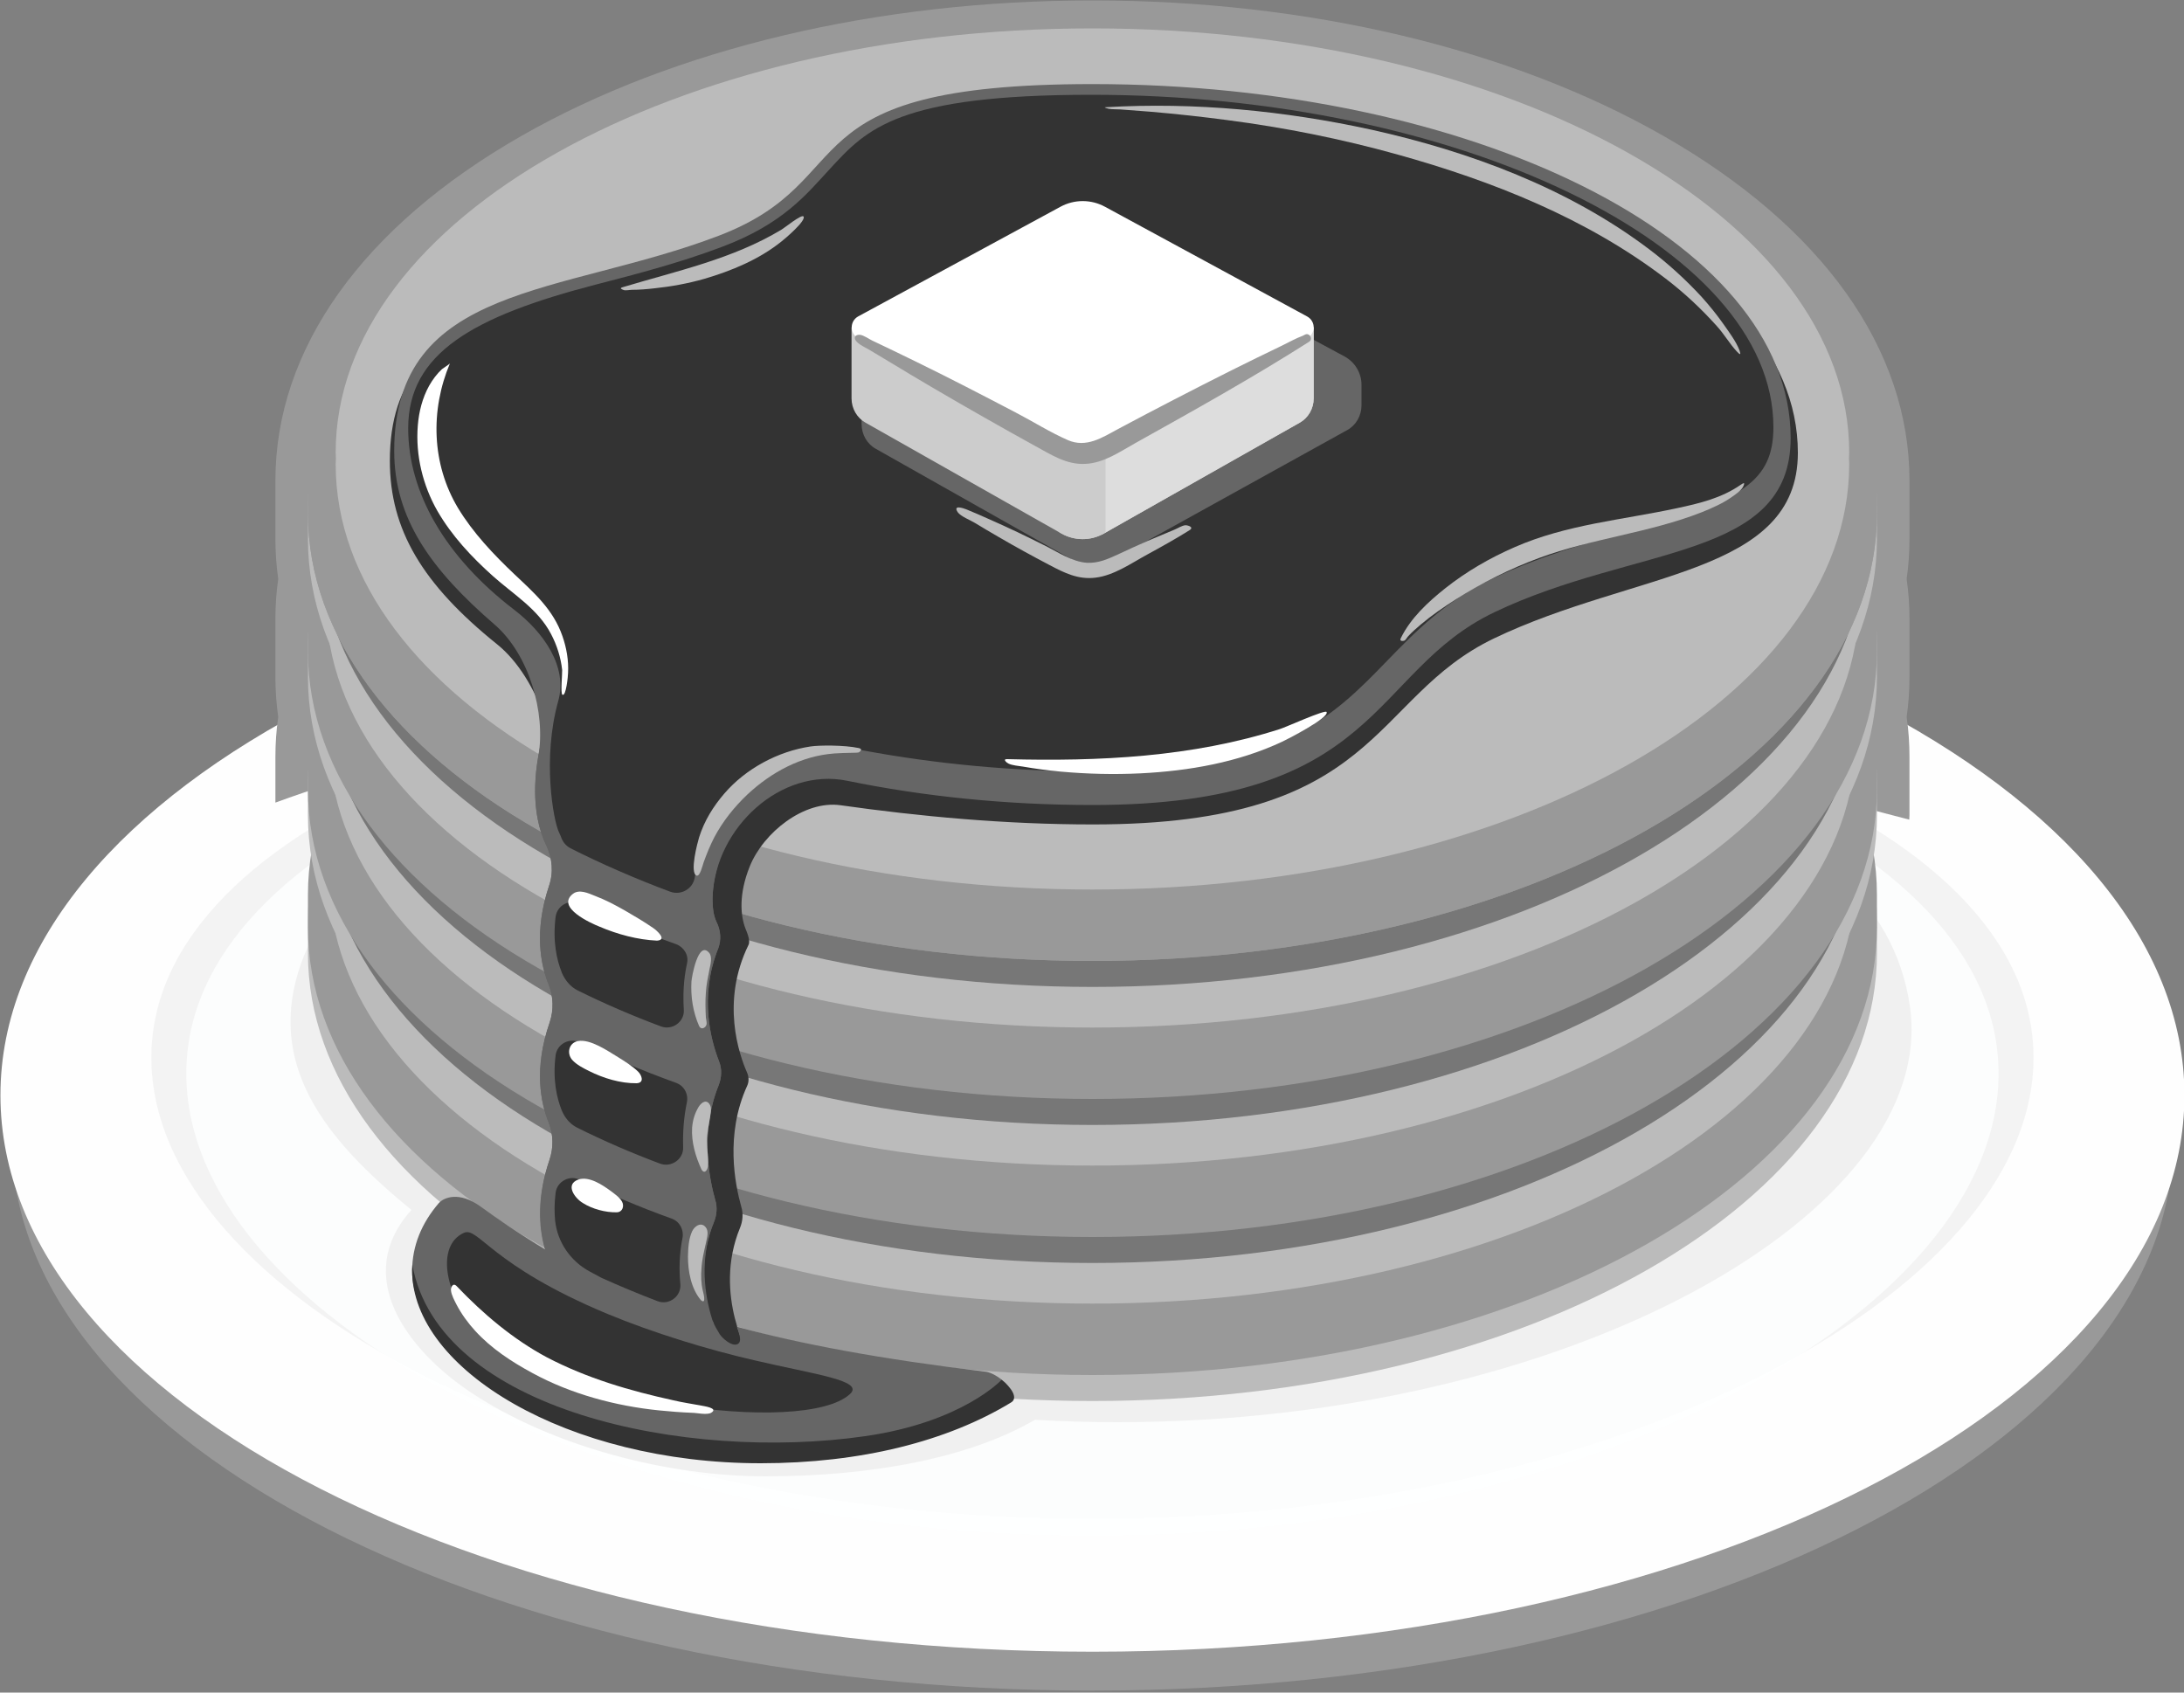 <svg version="1.2" xmlns="http://www.w3.org/2000/svg" viewBox="0 0 1000 775" width="1000" height="775">
	<rect x="0" y="0" width="1000" height="775" fill="#808080" stroke="none"/>
	<title>pancakes-ai</title>
	<style>
		.s0 { fill: #999999 } 
		.s1 { fill: #fefefe } 
		.s2 { fill: #f3f3f3 } 
		.s3 { opacity: .8;fill: #feffff } 
		.s4 { fill: #999999 } 
		.s5 { fill: #f0f0f0 } 
		.s6 { fill: #bbbbbb } 
		.s7 { fill: #999999 } 
		.s8 { fill: #777777 } 
		.s9 { fill: #333333 } 
		.s10 { fill: #666666 } 
		.s11 { fill: #333333 } 
		.s12 { fill: #ffffff } 
		.s13 { fill: #bbbbbb } 
		.s14 { fill: #cccccc } 
		.s15 { fill: #dddddd } 
		.s16 { fill: #cccccc } 
		.s17 { fill: #ffffff } 
		.s18 { fill: #bbbbbb } 
	</style>
	<g id="bg">
	</g>
	<g id="pancakes">
		<g id="&lt;Group&gt;">
			<g id="&lt;Group&gt;">
				<path id="&lt;Path&gt;" class="s0" d="m995.1 521.9c0 139.3-221.6 252.2-494.9 252.2-273.3 0-494.8-112.9-494.8-252.2 0-139.3 221.5-252.2 494.8-252.2 273.3 0 494.9 112.9 494.9 252.2z"/>
				<path id="&lt;Path&gt;" class="s1" d="m1000.2 501.5c0 140.7-223.8 254.8-500 254.8-276.1 0-500-114.1-500-254.8 0-140.7 223.9-254.8 500-254.8 276.2 0 500 114.1 500 254.8z"/>
				<path id="&lt;Path&gt;" class="s2" d="m931.1 484.3c0 108.6-192.9 211.1-430.9 211.1-238 0-430.9-102.5-430.9-211.1 0-108.6 192.9-182.1 430.9-182.1 238 0 430.9 73.5 430.9 182.1z"/>
				<path id="&lt;Path&gt;" class="s3" d="m915.1 491.6c0 108.9-185.8 211.6-414.9 211.6-229.1 0-414.9-102.7-414.9-211.6 0-108.9 185.8-182.6 414.9-182.6 229.1 0 414.9 73.7 414.9 182.6z"/>
			</g>
			<path id="&lt;Path&gt;" class="s4" d="m126.1 367.5v-21c0-6 0.4-12.1 1.3-18.2-0.9-6.2-1.3-12.3-1.3-18.3v-26.7c0-6 0.4-12.1 1.3-18.2-0.9-6.2-1.3-12.3-1.3-18.3v-26.7c0-60.4 40-116.4 112.7-157.9 70.1-40 162.9-62 261.4-62 98.5 0 191.3 22 261.4 62 72.7 41.5 112.7 97.5 112.7 157.9v26.7c0 6-0.4 12.1-1.3 18.3 0.9 6.1 1.3 12.2 1.3 18.2v26.7c0 6-0.4 12.1-1.3 18.3 0.9 6.1 1.3 12.2 1.3 18.2v26.8c0 0.6-0.1 1.3-0.1 2-110.1-29.2-218-49.9-328.5-52.6-138.3-8.3-287-3.7-419.6 44.8z"/>
			<path id="&lt;Path&gt;" class="s5" d="m874.5 460.8c13.4 93.7-155.1 190.4-362.9 190.4q-19.1 0-37.7-1.1c-30.5 17.7-75.3 25.9-123.5 25.9-44.5 0-97.7-13.6-135.2-38.7-28-18.8-54.5-52.5-26.8-83.3-40-32.6-66.9-66.8-50.5-113 25.1-71 159.9-113.8 367.7-113.8 207.7 0 355 36.5 368.9 133.6z"/>
			<g id="&lt;Group&gt;">
				<path id="&lt;Path&gt;" class="s6" d="m859.4 436.5c0 113.2-160.8 205-359.2 205-198.4 0-359.2-91.8-359.2-205 0-2.5 0-12.4 0-14.9 0-113.3 160.8-205.1 359.2-205.1 198.4 0 359.2 91.8 359.2 205.1 0 2.5 0 12.4 0 14.9z"/>
				<path id="&lt;Path&gt;" class="s7" d="m859.4 424.6c0 113.2-160.8 205-359.2 205-198.4 0-359.2-91.8-359.2-205 0-2.5 0-12.4 0-14.9 0-113.3 160.8-205.1 359.2-205.1 198.4 0 359.2 91.8 359.2 205.1 0 2.5 0 12.4 0 14.9z"/>
				<path id="&lt;Path&gt;" class="s6" d="m849.7 402.1c0 107.6-156.5 194.8-349.5 194.8-193 0-349.5-87.2-349.5-194.8 0-107.6 156.5-194.8 349.5-194.8 193 0 349.5 87.2 349.5 194.8z"/>
			</g>
			<g id="&lt;Group&gt;">
				<path id="&lt;Path&gt;" class="s6" d="m859.4 373.3c0 113.2-160.8 205-359.2 205-198.4 0-359.2-91.8-359.2-205 0-2.5 0-12.4 0-14.9 0-113.3 160.8-205.1 359.2-205.1 198.4 0 359.2 91.8 359.2 205.1 0 2.5 0 12.4 0 14.9z"/>
				<path id="&lt;Path&gt;" class="s8" d="m852.7 373.3c0 113.2-157.8 205-352.5 205-194.6 0-352.4-91.8-352.4-205 0-2.5 0-12.4 0-14.9 0-113.3 157.8-205.1 352.4-205.1 194.7 0 352.5 91.8 352.5 205.1 0 2.5 0 12.4 0 14.9z"/>
				<path id="&lt;Path&gt;" class="s7" d="m859.4 361.4c0 113.2-160.8 205-359.2 205-198.4 0-359.2-91.8-359.2-205 0-2.5 0-12.4 0-14.9 0-113.3 160.8-205.1 359.2-205.1 198.4 0 359.2 91.8 359.2 205.1 0 2.5 0 12.4 0 14.9z"/>
				<path id="&lt;Path&gt;" class="s6" d="m849.7 338.9c0 107.6-156.5 194.8-349.5 194.8-193 0-349.5-87.2-349.5-194.8 0-107.6 156.5-194.8 349.5-194.8 193 0 349.5 87.2 349.5 194.8z"/>
			</g>
			<g id="&lt;Group&gt;">
				<path id="&lt;Path&gt;" class="s6" d="m859.4 310c0 113.3-160.8 205.1-359.2 205.1-198.4 0-359.2-91.8-359.2-205.1 0-2.4 0-12.3 0-14.8 0-113.3 160.8-205.1 359.2-205.1 198.4 0 359.2 91.8 359.2 205.1 0 2.5 0 12.4 0 14.8z"/>
				<path id="&lt;Path&gt;" class="s8" d="m852.7 310c0 113.3-157.8 205.1-352.5 205.1-194.6 0-352.4-91.8-352.4-205.1 0-2.4 0-12.3 0-14.8 0-113.3 157.8-205.1 352.4-205.1 194.7 0 352.5 91.8 352.5 205.1 0 2.5 0 12.4 0 14.8z"/>
				<path id="&lt;Path&gt;" class="s7" d="m859.4 298.2c0 113.2-160.8 205-359.2 205-198.4 0-359.2-91.8-359.2-205 0-2.5 0-12.4 0-14.9 0-113.3 160.8-205.1 359.2-205.1 198.4 0 359.2 91.8 359.2 205.1 0 2.5 0 12.4 0 14.9z"/>
				<path id="&lt;Path&gt;" class="s6" d="m851.2 275.7c0 107.6-157.2 194.8-351 194.8-193.8 0-350.9-87.2-350.9-194.8 0-107.6 157.1-194.8 350.9-194.8 193.8 0 351 87.2 351 194.8z"/>
			</g>
			<g id="&lt;Group&gt;">
				<path id="&lt;Path&gt;" class="s6" d="m859.4 246.8c0 113.3-160.8 205.1-359.2 205.1-198.4 0-359.2-91.8-359.2-205.1 0-2.4 0-12.3 0-14.8 0-113.3 160.8-205.1 359.2-205.1 198.4 0 359.2 91.8 359.2 205.1 0 2.5 0 12.4 0 14.8z"/>
				<path id="&lt;Path&gt;" class="s8" d="m854.2 246.8c0 113.3-158.4 205.1-353.9 205.1-195.5 0-353.9-91.8-353.9-205.1 0-2.4 0-12.3 0-14.8 0-113.3 158.4-205.1 353.9-205.1 195.5 0 353.9 91.8 353.9 205.1 0 2.5 0 12.4 0 14.8z"/>
				<path id="&lt;Path&gt;" class="s7" d="m859.4 235c0 113.2-160.8 205-359.2 205-198.4 0-359.2-91.8-359.2-205 0-2.5 0-12.4 0-14.9 0-113.3 160.8-205.1 359.2-205.1 198.4 0 359.2 91.8 359.2 205.1 0 2.5 0 12.4 0 14.9z"/>
				<path id="&lt;Path&gt;" class="s7" d="m859.4 235c0 113.2-160.8 205-359.2 205-198.4 0-359.2-91.8-359.2-205 0-2.5 0-12.4 0-14.9 0-113.3 160.8-205.1 359.2-205.1 198.4 0 359.2 91.8 359.2 205.1 0 2.5 0 12.4 0 14.9z"/>
				<path id="&lt;Path&gt;" class="s6" d="m846.6 209.8q0.1 1.3 0.1 2.7c0 107.6-155.1 194.8-346.5 194.8-191.4 0-346.5-87.2-346.5-194.8q0-1.4 0.1-2.7-0.1-1.3-0.1-2.6c0-107.3 155.1-194.2 346.5-194.2 191.4 0 346.5 86.9 346.5 194.2q0 1.3-0.1 2.6z"/>
			</g>
			<path id="&lt;Path&gt;" class="s9" d="m823.2 207.3c0 56-74.4 54-139.1 85-57.1 27.4-51.3 85.2-183.6 85.2-40.5 0-79.6-3.7-115.7-8.8-16.6-2.3-35.2 12.4-41.5 28-5.2 12.9-4.2 22.7-2 28.4 0.8 2 2.4 5.7 1.4 7.6-12.7 26-4.3 50.2-0.6 58.5 0.8 1.9 0.9 4.1 0 6-10.2 22.3-5.5 45.3-2.7 55.3 1 3.2 0.7 6.7-0.6 9.8-12.6 30.7 4.8 59.6 4.8 59.6-33.5-5.9-75.9-33.6-75.9-33.6 0 0-16.9-20.8-3.2-56.9 1.5-4.1 1.2-8.5-0.6-12.5-4-8.8-8.6-26.2 0.6-50.5 1.5-4 1.4-8.4-0.4-12.2-4-8.5-8.8-25.7 0-49.9 1.6-4.3 1.4-9.1-0.6-13.2-3.5-7-6.7-13.3-6.6-23 0.3-25-9.9-59.5-29.3-75.1-34.2-27.5-49.1-52.5-49.1-84 0-76.8 78.7-63.7 150.7-91.2 67.4-25.8 27.8-69.4 171-69.4 173.3 0 323 65.8 323 156.9z"/>
			<path id="&lt;Path&gt;" class="s10" d="m328.1 422.2c1.9 3.7 2.3 8.1 0.8 12-9 22.2-3.3 42.5 0.3 51.8 1.5 3.5 1.2 7.5-0.2 11.1-8.6 21.4-4.2 42.9-1.5 52.4 1 3.2 0.7 6.7-0.5 9.8-12.7 30.7 4.7 58 4.7 58-33.5-5.9-75.9-31.9-75.9-31.9 0 0-16-19.8-4.2-54.3 1.9-5.6 1.8-11.7-0.4-17.2-3.6-8.9-6.9-24.6 0.5-45.8 1.9-5.7 1.7-11.8-0.5-17.3-3.6-8.9-6.8-24.3 0.2-45.2 2.1-6.1 1.5-12.7-1.3-18.5-6.2-12.8-10-38.5 8.7-78l104.8 43.9c-33.4 16.4-41.6 57.2-35.5 69.2z"/>
			<path id="&lt;Path&gt;" class="s10" d="m819.9 200.6c0 56-71.1 48.8-135.8 79.8-57.1 27.4-51.5 88.2-183.9 88.2-39.3 0-77.2-3.9-112.3-11.1-30.4-6.2-60 21.4-61.6 52.4-0.2 5.1 0.4 9.3 1.7 12.1 2 4 2.3 8.5 0.7 12.6-8.6 21.9-3.2 41.8 0.5 51.2 1.4 3.6 1.3 7.6-0.2 11.2-8.6 21.4-4.2 43-1.5 52.5 1 3.2 0.7 6.7-0.5 9.8-12.7 30.7 6.2 61.6 6.2 61.6-33.5-5.9-76.4-32.7-76.4-32.7 0 0-17-22.6-5.2-57.1 1.9-5.6 1.8-11.6-0.4-17.1-3.6-8.9-6.9-24.6 0.5-45.9 1.9-5.7 1.7-11.8-0.5-17.3-3.6-8.8-6.8-24.3 0.2-45.2 2.1-6.1 1.5-12.8-1.3-18.6-4-8.2-7-21.7-3.6-40.7 3.5-20.2-4.4-46.7-19.9-60.2-29.2-25.2-46.1-48.6-46.1-79.6 0-76.8 76.7-71.1 148.7-98.6 67.4-25.8 27.8-69.4 171-69.4 173.3 0 319.7 71 319.7 162.1z"/>
			<path id="&lt;Path&gt;" class="s11" d="m186.9 196.1c0-34.3 29.5-51.2 86.3-65.9 18.6-4.8 37.8-9.8 57.2-17.1 28.3-10.6 38.9-24.2 49.9-36.1 16.6-18 31-33.6 119.4-33.6 167.8 0 312.3 69.1 312.3 152.2 0 24.7-14.6 33.5-61.4 46.3-20.7 5.7-44.1 12.1-67.1 23-21.7 10.2-35.4 24.3-48.6 37.9-25.2 26-49.1 50.4-134.7 50.4-36.2 0-71.5-3.4-104.5-9.5-35-6.6-63.3 11.7-74.3 44.7 0 0-2.7 9.3-3.3 13.4-0.8 5.2-6.3 8.3-11.2 6.5-15.4-5.7-32.1-13-45.7-19.9-1.9-1-3.3-2.6-4.1-4.6q-0.5-1.4-1.2-2.8c-2.5-5.3-7.7-33.5-0.3-60 4.5-15.8-6.9-31.7-20.3-41.9-31.4-24.1-48.4-53.5-48.4-83z"/>
			<path id="&lt;Path&gt;" class="s12" d="m206 166.4c-9 21.4-8.4 46 3.7 66.2 6.9 11.4 16.3 21.3 25.9 30.4 9 8.5 17.7 16.1 21.9 28.2 1.9 5.4 2.9 11.2 2.6 16.9 0 1.2-0.9 11-2.6 10-0.9-0.6 0-9.8-0.1-11.3-0.6-5.7-2.4-11.4-5.1-16.5-6-11.5-17.2-18.1-26.7-26.6-9.7-8.7-18.7-18.3-25.3-29.7-6.7-11.7-10.1-25.6-9-39.1 0.5-6.4 2.1-12.7 5.2-18.3 1.6-2.8 3.5-5.4 5.9-7.6 0.6-0.5 3.5-2.3 3.6-2.6z"/>
			<path id="&lt;Path&gt;" class="s13" d="m506.2 49.1c40.7-2.4 82 1.6 121.8 10.3 45 10 90.2 26.8 127.2 54.8 8.6 6.5 16.6 13.8 23.9 21.7 3.6 4 7 8.2 10.1 12.6 2.5 3.6 5.7 7.8 7.3 12 0.7 2 0.3 2.1-1.1 0.6-3.4-3.6-6-8.2-9.4-11.9-7.1-7.9-14.8-15.1-23.3-21.6-36.1-27.6-79.5-44.8-123-56.9-25.5-7.1-51.5-12.3-77.7-15.7q-17.3-2.3-34.7-3.8-7.2-0.6-14.4-1.1c-1.7-0.1-3.6 0-5.3-0.3 0.1 0-2.6-0.6-1.4-0.7z"/>
			<path id="&lt;Path&gt;" class="s10" d="m615.6 163.2c4.8 2.6 7.8 7.6 7.8 13v9.4c0 4.7-2.5 9.1-6.5 11.3l-106.2 58.8-0.8 0.4c-0.3 0.2-0.7 0.4-1.1 0.6-5.8 2.8-12.5 2.6-18.2-0.6l-89.6-50.6c-4-2.2-6.5-6.6-6.5-11.3v-32.5c0-1.9 1-3.8 3-4.9l92.5-50.3c6.4-3.4 14.1-3.4 20.5 0z"/>
			<g id="&lt;Group&gt;">
				<path id="&lt;Path&gt;" class="s14" d="m486 244.3l-89.6-50.7c-4-2.2-6.5-6.5-6.5-11.2v-32.5l105.8-26.9 105.8 26.9v32.5c0 4.7-2.5 9-6.5 11.2l-89.6 50.7c-6 3.4-13.3 3.4-19.4 0z"/>
				<path id="&lt;Path&gt;" class="s15" d="m504.2 125.2l97.3 24.7v32.5c0 4.7-2.5 9-6.5 11.2l-89.6 50.7c-0.4 0.2-0.8 0.3-1.2 0.5z"/>
				<path id="&lt;Path&gt;" class="s16" d="m484.9 181.4h21.3v62.4l-0.8 0.5c-6 3.4-13.3 3.4-19.4 0l-1.1-0.7z"/>
				<path id="&lt;Path&gt;" class="s17" d="m485.5 205.1l-92.6-50.3c-3.9-2.1-3.9-7.7 0-9.9l92.6-50.2c6.4-3.5 14.1-3.5 20.5 0l92.5 50.2c4 2.2 4 7.8 0 9.9l-92.5 50.3c-6.4 3.4-14.1 3.4-20.5 0z"/>
				<path id="&lt;Path&gt;" class="s4" d="m599.4 156.5c-25.8 16.4-52.7 31.4-79.4 46.3-7.2 4-14.5 9.2-23 9.6-8.8 0.5-16-4.4-23.4-8.4-15.4-8.5-30.7-17.2-45.9-26.1q-10.4-6.1-20.6-12.3c-2.8-1.7-5.7-3.4-8.5-5.1-1.9-1.2-4.7-2.3-6.3-4-1.7-1.7-0.9-3.4 1.5-3.2 1.7 0.2 4.2 2 5.7 2.7q9.7 4.6 19.3 9.3c15.6 7.6 31 15.6 46.3 23.6 7.9 4.1 15.6 9 23.8 12.6 8.5 3.7 15.7-1.1 23.1-5.1q25.7-13.7 51.8-26.8c7.8-3.9 15.6-7.7 23.5-11.5 3-1.5 6.1-3.2 9.3-4.4 0.6-0.3 1.3-0.8 2-0.7 1.6 0.3 2.4 2.5 0.8 3.5z"/>
				<path id="&lt;Path&gt;" class="s18" d="m544.6 242.8c-6.2 3.9-12.7 7.5-19.1 11-7.4 4-15.4 9.7-23.9 10.7-7.9 1-14.3-2.2-21.1-5.8-7.8-4.1-15.5-8.3-23.2-12.8q-5.4-3.1-10.8-6.4c-2.1-1.3-6.6-3-8-5-2.3-3.5 2.6-1.8 3.9-1.3q5.6 2.3 11.1 4.8c8.2 3.6 16.3 7.5 24.3 11.5 6.2 3 13 7.8 20 8.2 5.2 0.2 9.4-1.7 14-3.8q6.8-3.2 13.6-6.2c4.1-1.7 8.3-3.5 12.4-5.2 1.5-0.6 3.4-1.9 5-2 1.2 0 4.1 0.9 1.8 2.3z"/>
			</g>
			<path id="&lt;Path&gt;" class="s11" d="m257.2 445.3q0-0.1 0-0.1c-2.3-5.7-4.2-14.2-2.8-25.4 0.7-5.3 6.4-8.3 11.1-6 13.8 6.8 28.5 13 44 18.5 3.6 1.3 5.9 5 5.1 8.7-1.7 7.6-1.9 14.8-1.5 21.3 0.4 5.5-5.2 9.6-10.4 7.7-13.4-5-26.1-10.5-38.2-16.5-3.4-1.7-5.8-4.7-7.3-8.2z"/>
			<path id="&lt;Path&gt;" class="s13" d="m320.1 469.8c-2.8-6.4-3.9-13.4-3.5-20.4 0.1-1.9 3.1-19.3 8.2-13 1.4 1.8 0.5 5.3 0.1 7.2-0.7 3.7-1.5 7.2-1.7 10.9-0.3 3.8-0.2 7.6 0 11.4 0.1 1 0.6 2.5 0.2 3.5-0.5 1.3-2.4 2.3-3.3 0.4z"/>
			<path id="&lt;Path&gt;" class="s12" d="m300.8 430.7c-8.9-0.4-18.1-2.9-26.3-6.4-3.8-1.5-20.1-8.8-12.2-15 2.9-2.3 7.1-0.3 10.1 0.9 4.8 1.8 9.3 4.2 13.7 6.7 4.5 2.6 8.9 5.2 13.1 8.1 1.3 0.9 6.6 5.4 1.6 5.7z"/>
			<path id="&lt;Path&gt;" class="s11" d="m257.2 508.4q0 0 0 0c-2.3-5.7-4.2-14.1-2.8-25.2 0.7-5.2 6.3-8.2 11.1-5.9 13.8 6.7 28.5 12.9 44 18.5 3.7 1.3 5.8 5.1 5 9-1.5 7.2-1.9 14.1-1.7 20.5 0.2 5.5-5.4 9.4-10.6 7.5-13.3-5-26-10.5-38-16.5-3.2-1.6-5.6-4.5-7-7.9z"/>
			<path id="&lt;Path&gt;" class="s11" d="m270 582.2c-8.7-4.7-14.7-13.3-15.8-23.1-0.4-3.8-0.4-8.1 0.2-13 0.7-5.2 6.4-8.2 11.1-5.9 13.2 6.5 27.3 12.5 42.1 17.8 3.6 1.3 5.6 5.1 4.9 8.8-1.5 7.5-1.6 14.6-1 21 0.6 5.7-5.1 10-10.4 8q-13.3-5.1-25.7-10.7-2.9-1.5-5.4-2.9z"/>
			<path id="&lt;Path&gt;" class="s13" d="m318.9 400.9c-3.2-1.4 0.5-15.2 1.2-17.5 2.4-7.6 6.5-14.2 11.6-20.1 9.8-11.4 24.6-19.3 39.4-21.5 3.8-0.6 15.4-0.7 22 0.7 1.5 0.3 1.6 1.1 0.1 2-0.5 0.3-5.9 0.1-11.2 0.5-15 1.1-28.8 8.5-39.8 18.8-6.1 5.8-11.3 12.3-15.2 19.7-1.9 3.7-3.4 7.4-4.8 11.3-0.6 1.7-1.7 6.7-3.3 6.1z"/>
			<path id="&lt;Path&gt;" class="s12" d="m291.5 496c-7.4 0.1-15.2-2.3-21.8-5.6-2.6-1.3-5.8-2.9-7.8-5.2-2.5-3-1.4-7.7 2.7-8.5 5.7-1.1 13.8 4.6 18.3 7.3 3.2 2 6.6 4.1 9.3 6.7 1.6 1.6 3 5.1-0.7 5.3z"/>
			<path id="&lt;Path&gt;" class="s12" d="m282.4 555.1c-5.2 0.1-11.2-1.5-15.6-4.3-3.5-2.1-8.3-8.4-2-10.7 4.9-1.7 11.1 2.5 14.8 5.2 1.7 1.3 4.1 2.9 5.2 4.9 1.1 2 0.3 4.8-2.4 4.9z"/>
			<path id="&lt;Path&gt;" class="s12" d="m461.2 347.6c41.9 1.1 84.7-0.9 124.9-13.8 2.1-0.6 20.7-9 21.3-7.8 1.5 2.6-18.3 12.7-20.3 13.6-20.2 9.5-42.8 13.4-64.8 14.5-12.3 0.6-24.5 0.3-36.7-0.8q-8.7-0.8-17.3-2.3c-1.9-0.3-4.6-0.5-6.4-1.3-0.8-0.3-3.1-2.2-0.7-2.1z"/>
			<path id="&lt;Path&gt;" class="s13" d="m321.2 535.5c-2.7-5.9-4.7-12.5-4.3-19.2 0.3-3.5 1.2-6.5 3-9.5 1.3-2.1 3.8-3.8 5.3-0.6 0.7 1.6 0.1 4-0.1 5.6-0.6 3.6-1.4 7-1.4 10.7 0 3.7 0.7 7.4 0.5 11.1 0 1.5-1.4 4.5-3 1.9z"/>
			<path id="&lt;Path&gt;" class="s13" d="m641.4 292.2c4.5-9.2 12.4-16.5 20.3-22.8 9.7-7.7 20.6-14 31.9-18.9 23.8-10.4 49.1-12.4 74.2-17.8 10.3-2.2 20.4-4.6 29.2-10.7 1.2-0.8 2.1-1.4 1.3 0.5-0.8 2-3.7 3.9-5.4 5.1-4.1 2.9-8.9 5-13.6 6.9-24.1 9.5-50.3 12-74.6 21-13.3 4.9-26.2 11.4-38.2 19-5.5 3.5-10.9 7.2-15.9 11.4-2.1 1.8-4.1 3.5-5.9 5.5-0.4 0.4-1.1 1.7-1.6 1.9-0.7 0.3-2.5 0.4-1.7-1.1z"/>
			<path id="&lt;Path&gt;" class="s13" d="m284.8 131.6c24.8-7.5 50.6-12.9 73.1-26.5 1.1-0.6 9.1-7.1 10-6 1.4 1.9-8.7 10.4-10 11.4-10.3 8.3-22.9 13.5-35.5 17.2-7.4 2.1-15 3.5-22.6 4.3-3.5 0.4-7 0.7-10.5 0.7-1 0-3.1 0.5-4 0-0.1-0.1-1.9-0.6-0.5-1.1z"/>
			<path id="&lt;Path&gt;" class="s10" d="m458.1 640.8c-29.1 17.6-63.4 24.5-109.3 24.5-88.2 0-160.6-43.9-160.1-83.6 0.1-11.3 4.3-21.6 12.2-30.8 2.3-2.6 9.3-5.6 19.2 1.6 7.6 5.5 15.8 11.3 30.8 20.4 15.5 9.3 38.2 20.4 74.1 30.9 0 0.1 1.4 1.1 1.5 1.3 0.6 1.9 2.1 4.2 3.1 5.9 1.2 1.8 5.4 5.6 8 4.5 2.7-1.2 0.3-6-0.2-8 29.6 8 65.2 14.7 114 20.6 2.4 0.3 5.9 2.3 8.6 4.8 3.6 3.3 1.2 6-1.9 7.9z"/>
			<path id="&lt;Path&gt;" class="s9" d="m458.6 631.8c4.4 3.4 7.8 8.4 4.3 10.4-29.1 17.7-68.7 27.8-114.6 27.8-88.2 0-159.6-42.9-159.6-88.3 0-0.9 0.1-1.8 0.1-2.6 12 66.9 125.5 90.3 207.3 78.5 44.6-6.4 62.5-25.8 62.5-25.8z"/>
			<path id="&lt;Path&gt;" class="s13" d="m320.9 595.3c-4.5-5.4-5.9-13.2-5.9-20 0.1-3.8 0.3-8 1.9-11.5 1.2-2.6 4.6-4.7 6.6-1.3 1.1 2 0 5.1-0.4 7.2-0.8 3.6-1.7 7.2-1.9 11-0.3 3.4-0.2 6.9 0.6 10.3 0.1 0.5 1.9 6.7-0.9 4.3z"/>
			<path id="&lt;Path&gt;" class="s11" d="m212.4 564.5c6.6-3 12.2 14.8 65.7 37.1 20.7 8.6 45.7 16.3 67.5 21.3 27.7 6.5 50.3 9.2 43.6 15.4-20.8 19.3-137.1 4.6-174-34.2-10.6-11.1-15.9-33.7-2.8-39.6z"/>
			<path id="&lt;Path&gt;" class="s12" d="m209.1 588.9c12.1 12.7 25.8 24.3 41.3 32.6 18.4 9.6 37.9 15.3 58 19.7 4.2 1 8.5 1.6 12.7 2.4 0.8 0.2 8.2 1.1 4.5 3.3-2 1.1-6.6 0-8.7 0-5.1-0.2-10.1-0.6-15.1-1.1-19.9-2-40.4-7.5-58-17.1-9.6-5.2-18.8-11.2-26.2-19.3-3.3-3.6-6.3-7.7-8.6-12.1-0.9-1.8-2.3-4.3-2.5-6.4-0.2-1.4 0.9-3.8 2.6-2z"/>
		</g>
	</g>
</svg>

